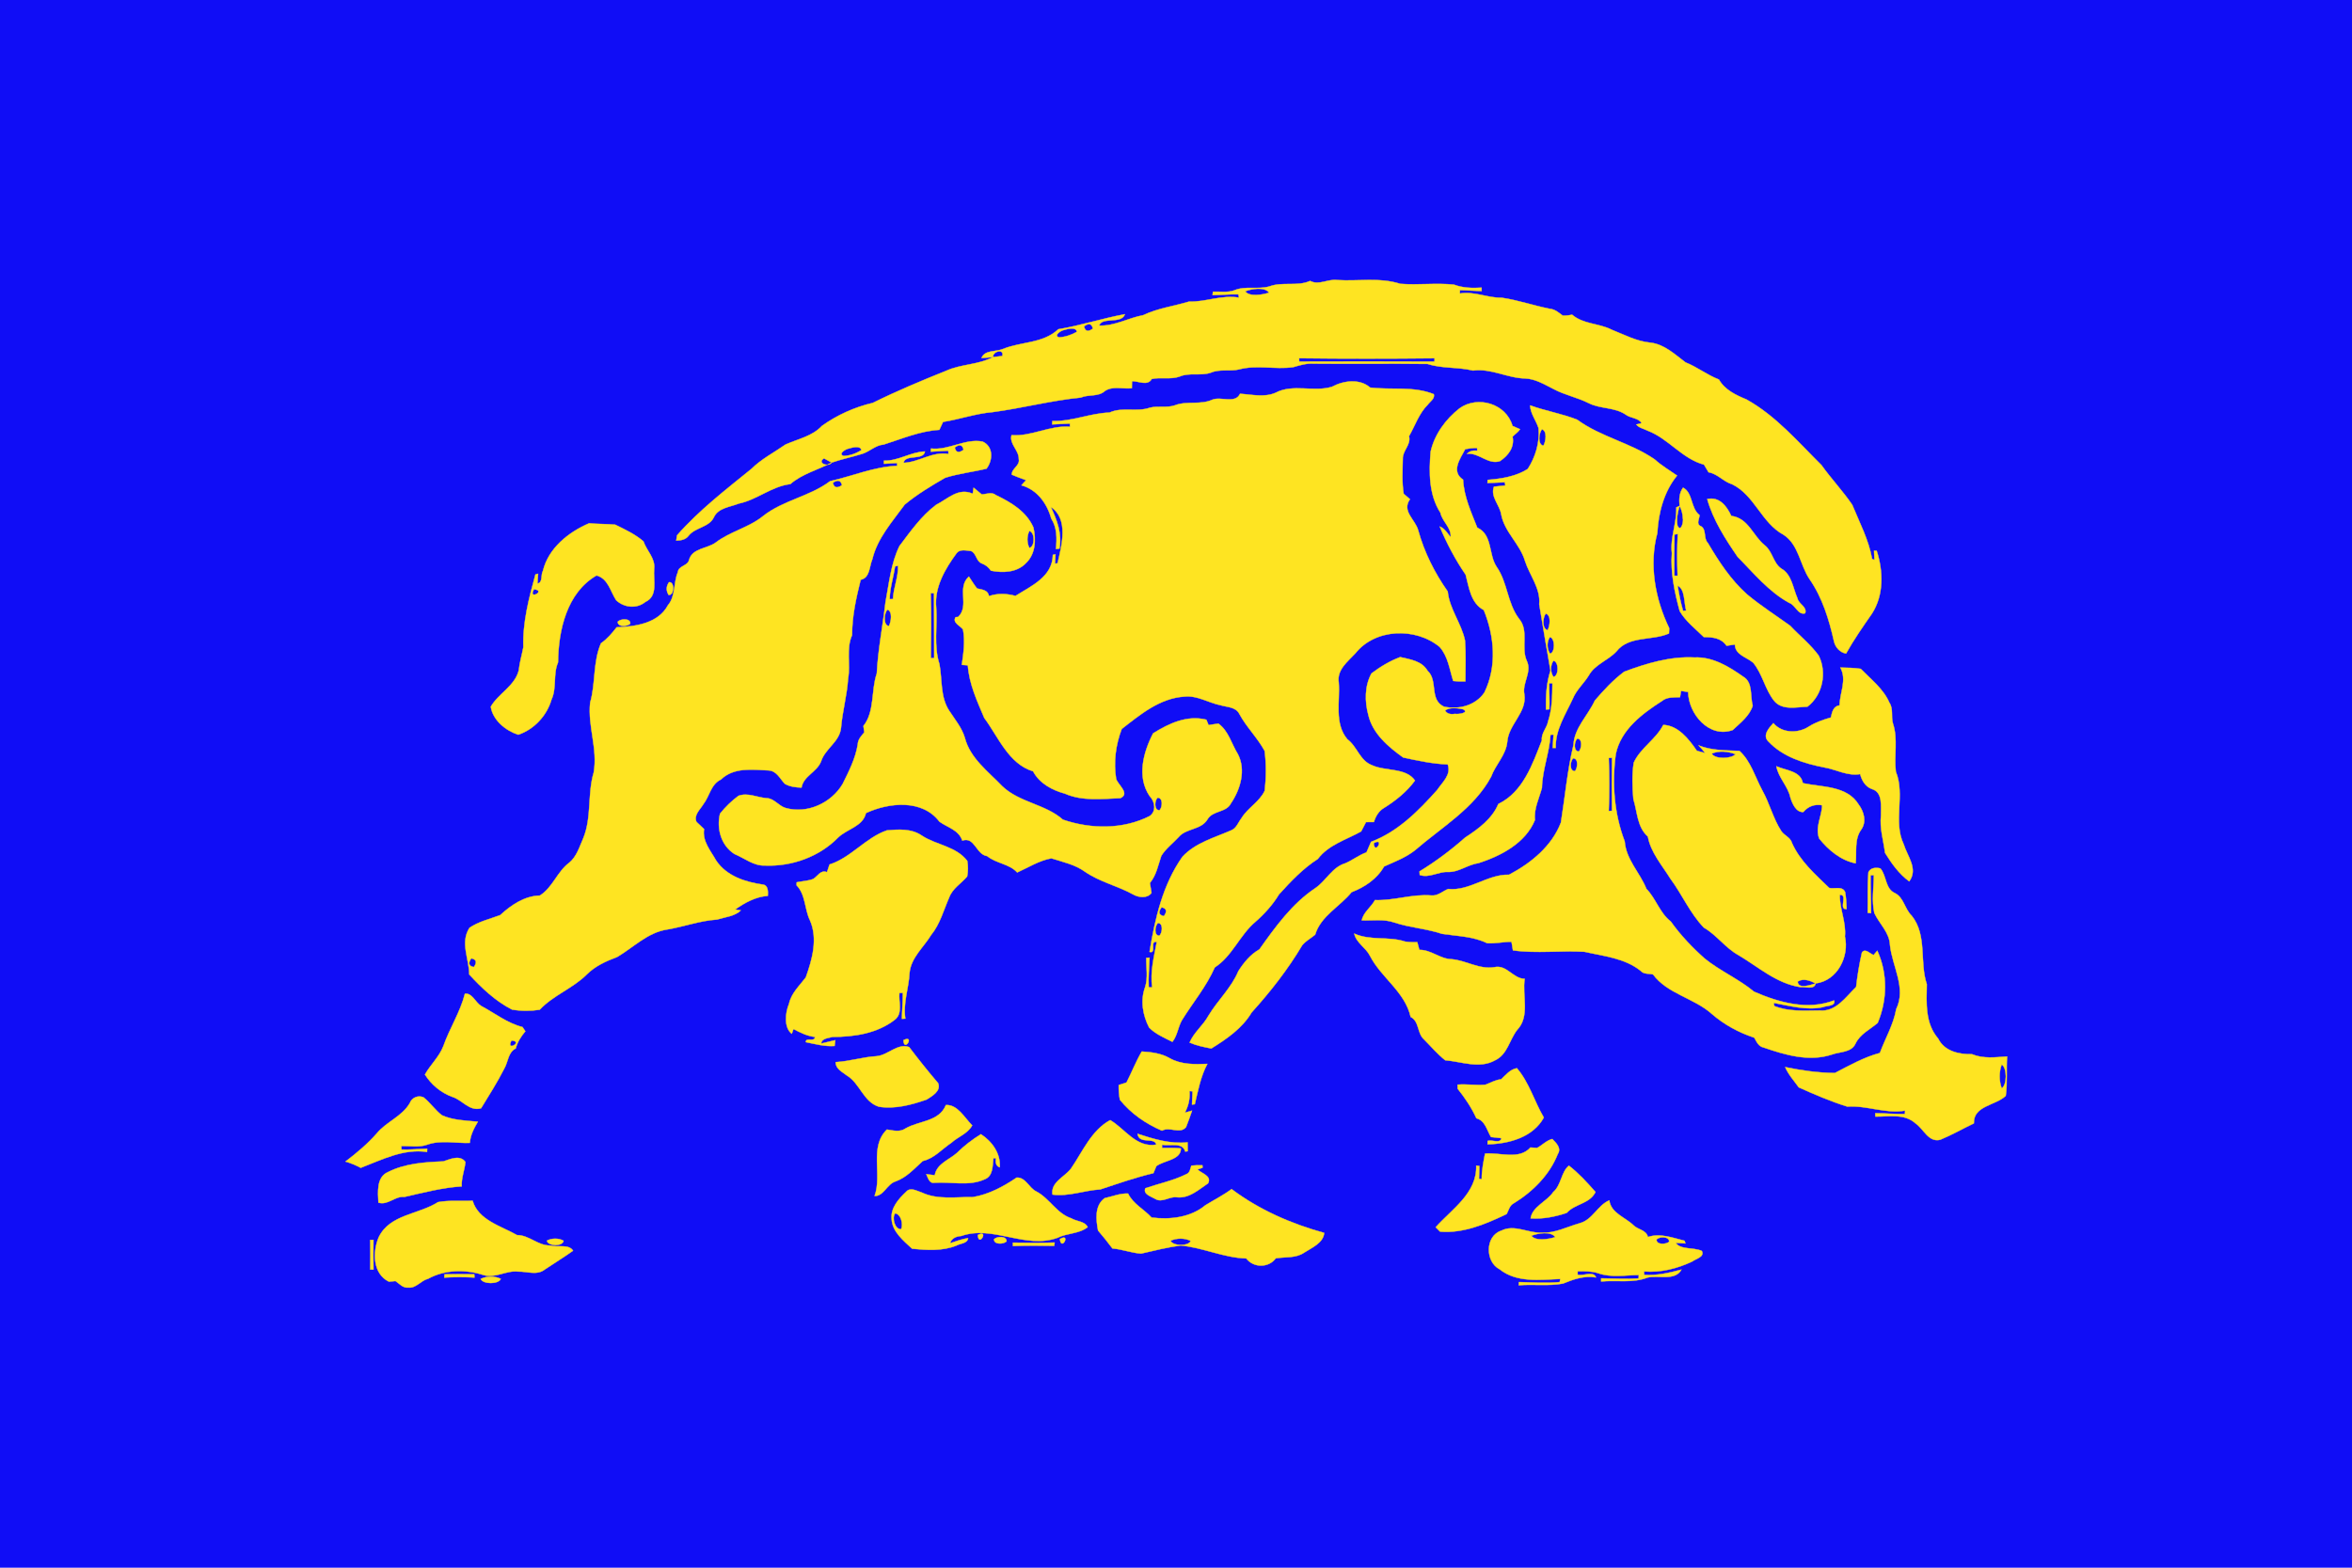 <?xml version="1.0" encoding="UTF-8" standalone="no"?>
<svg
   xmlns:dc="http://purl.org/dc/elements/1.1/"
   xmlns:cc="http://creativecommons.org/ns#"
   xmlns:rdf="http://www.w3.org/1999/02/22-rdf-syntax-ns#"
   xmlns:svg="http://www.w3.org/2000/svg"
   xmlns="http://www.w3.org/2000/svg"
   xmlns:sodipodi="http://sodipodi.sourceforge.net/DTD/sodipodi-0.dtd"
   xmlns:inkscape="http://www.inkscape.org/namespaces/inkscape"
   width="750"
   height="500">
  <rect
     fill="#100df6"
     width="750"
     height="500"/>
  <path
     style="fill:#fee422;stroke:#fee422;stroke-width:0.117"
     inkscape:connector-curvature="0"
     id="path90"
     d="m 404.875,91.322 c 4.175,-1.512 8.775,0.112 12.9,-1.712 2.862,1.5 5.7,-0.725 8.7,-0.275 6.675,0.413 13.55,-0.912 20.05,1.2 5.688,0.438 11.412,-0.337 17.087,0.25 2.838,1.075 5.838,1.15 8.837,0.962 l 0.012,1.075 c -2.312,-0.038 -4.625,-0.25 -6.938,-0.275 l -0.012,1.075 c 4.6,-0.787 8.812,1.437 13.375,1.35 5.187,0.75 10.162,2.513 15.312,3.525 1.637,0.138 2.85,1.225 4.112,2.163 1,0.037 1.987,-0.062 2.987,-0.288 3.562,3.075 8.513,2.7 12.562,4.763 4.075,1.613 8.013,3.763 12.463,4.163 4.45,0.537 7.738,3.737 11.15,6.287 3.725,1.475 6.9,4.025 10.65,5.463 1.863,3.3 5.412,4.975 8.787,6.363 9.375,5.213 16.375,13.475 23.913,20.938 3.1,4.338 6.775,8.225 9.8,12.637 2.338,5.675 5.25,11.188 6.35,17.3 l 0.75,0.287 c -0.037,-0.725 -0.113,-2.188 -0.138,-2.925 l 0.85,0.025 c 2.112,6.525 2.313,14.113 -1.525,20.05 -2.888,4.15 -5.787,8.312 -8.25,12.725 -1.95,-0.362 -3.412,-1.988 -3.837,-3.875 -1.575,-6.95 -3.688,-13.938 -7.787,-19.85 -3.075,-4.525 -3.425,-11.012 -8.312,-14.175 -6.987,-3.737 -9.213,-12.6 -16.363,-16.087 -2.775,-0.825 -4.637,-3.337 -7.537,-3.837 -0.375,-0.612 -1.1,-1.825 -1.463,-2.438 -6.975,-1.875 -11.312,-8.3 -17.962,-10.825 -1.212,-0.637 -2.75,-0.85 -3.625,-1.975 0.425,-0.1 1.275,-0.312 1.7,-0.413 -0.85,-1.688 -3.638,-1.587 -5.125,-2.775 -3.525,-2.362 -8,-1.75 -11.7,-3.6 -3.637,-1.85 -7.713,-2.612 -11.3,-4.55 -2.875,-1.438 -5.75,-3.237 -9.05,-3.35 -5.663,-0.113 -10.85,-3.312 -16.588,-2.513 -4.775,-1.187 -9.775,-0.575 -14.487,-2.112 -12.088,-0.162 -24.188,0.037 -36.288,-0.087 -2.263,-0.175 -4.425,0.487 -6.562,1.113 -5.75,0.812 -11.675,-0.812 -17.325,0.725 -2.937,0.7 -6.087,-0.212 -8.925,1.025 -3.237,1.125 -6.812,-0.138 -10,1.25 -2.862,1.025 -5.95,0.1 -8.862,0.775 -1.35,2.337 -4.213,0.625 -6.3,0.688 -0.012,0.562 -0.025,1.688 -0.037,2.25 -2.837,0.325 -6.1,-0.812 -8.6,0.888 -2.1,1.937 -5.213,1.012 -7.7,2.1 -9.438,0.925 -18.7,3.388 -28.125,4.638 -5.375,0.45 -10.487,2.287 -15.787,3.125 -0.3,0.637 -0.887,1.9 -1.175,2.525 -6.175,0.363 -11.962,2.863 -17.775,4.7 -2.562,0.175 -4.425,2.212 -6.8,2.95 -3.238,1.012 -6.562,1.688 -9.763,2.8 -0.612,-0.337 -1.825,-1.012 -2.438,-1.35 -2.425,1.45 1.363,2.95 2.438,1.35 -4.2,2.263 -9.363,3.538 -13.175,6.85 -5.975,0.713 -10.6,5 -16.438,6.213 -2.763,1.113 -6.562,1.337 -7.963,4.4 -1.562,3.225 -5.875,3.138 -8.025,5.838 -0.95,1.288 -2.475,1.537 -3.962,1.575 0.063,-0.425 0.2,-1.262 0.263,-1.687 7.05,-8.012 15.487,-14.5 23.712,-21.175 3.187,-3.163 7.237,-5.225 10.887,-7.775 3.963,-1.775 8.512,-2.613 11.6,-5.938 4.825,-3.462 10.425,-5.988 16.225,-7.338 7.7,-3.812 15.525,-7.087 23.512,-10.287 4.738,-2.125 10.188,-1.837 14.813,-4.325 0.738,-0.087 2.225,-0.25 2.962,-0.338 0.725,-2.45 -3.075,-1.563 -2.962,0.338 -0.912,0.075 -2.737,0.225 -3.65,0.312 0.963,-2.65 4.65,-1.95 6.838,-2.9 5.838,-2.375 12.775,-1.7 17.637,-6.287 7.112,-1.175 14.1,-3.487 21.238,-4.8 -1.1,3.275 -7.3,0.7 -8.212,3.625 4.937,0.213 9.3,-2.437 14.05,-3.312 4.613,-2.213 9.725,-2.85 14.588,-4.325 5.425,0.162 10.487,-2.225 15.95,-1.275 l -0.188,-1.05 c -2.75,-0.075 -5.487,0.212 -8.238,0.25 l 0.138,-1.087 c 2.262,-0.1 4.625,0.362 6.812,-0.438 3.588,-1.525 7.588,-0.15 11.262,-1.275 m -7.812,1.6 c 1.35,1.813 5.475,1.125 7.612,0.425 -1.312,-1.925 -5.537,-1.288 -7.612,-0.425 m -51.388,11.162 c 0.35,1.613 1.3,1.85 2.825,0.725 -0.363,-1.625 -1.3,-1.863 -2.825,-0.725 m -6.475,1.188 c -0.85,0.113 -3.362,1.775 -1.475,2.325 1.962,-0.1 3.975,-0.8 5.675,-1.763 -0.225,-1.7 -3.087,-0.912 -4.2,-0.562 m 75.05,8.975 0.05,1.063 c 14.387,-0.037 28.762,-0.062 43.15,0.013 l 0.012,-1.063 c -14.412,0.15 -28.812,0.163 -43.212,-0.013 m -143.612,28.812 c -0.875,0.125 -3.513,1.638 -1.662,2.363 1.987,-0.05 4.05,-0.787 5.712,-1.875 -0.35,-1.575 -2.938,-0.813 -4.05,-0.488 z" />
  <path
     style="fill:#fee422;stroke:#fee422;stroke-width:0.117"
     inkscape:connector-curvature="0"
     id="path94"
     d="m 424.75,123.36 c 3.663,-1.975 8.813,-2.675 12.15,0.25 6.75,0.838 13.788,-0.525 20.312,2.113 0.363,1.462 -1.162,2.3 -1.887,3.3 -2.863,2.825 -4.075,6.7 -6.025,10.1 0.713,2.738 -2.112,4.6 -1.988,7.263 -0.05,3.7 -0.325,7.45 0.288,11.113 0.5,0.425 1.5,1.3 2,1.725 -2.737,3.837 1.738,6.475 2.65,9.988 1.925,6.975 5.238,13.537 9.388,19.438 0.575,5.65 4.375,10.15 5.513,15.638 0.325,4.325 0.138,8.687 0.125,13.025 -1.3,0.062 -2.6,0.025 -3.875,-0.125 -1.188,-3.7 -1.65,-7.862 -4.338,-10.863 -7.625,-6.3 -20.537,-5.938 -26.875,2.062 -2.438,2.638 -5.95,5.213 -5.3,9.3 0.45,6 -1.488,13.075 2.75,18.1 3.137,2.312 3.975,6.825 7.825,8.262 4.3,2.025 10.85,0.713 13.737,4.9 -2.575,3.55 -6.075,6.338 -9.762,8.663 -1.762,0.988 -2.762,2.713 -3.337,4.562 -0.85,0.013 -1.688,0.025 -2.513,0.025 -0.525,0.988 -1.037,1.988 -1.55,2.975 -4.8,2.675 -10.387,4.237 -13.825,8.787 -4.737,3.038 -8.613,7.163 -12.375,11.3 -2,3.312 -4.612,6.187 -7.512,8.738 -5.013,4.225 -7.413,10.988 -12.963,14.537 -2.675,6.112 -7.025,11.25 -10.512,16.9 -1.225,2.175 -1.412,4.838 -3,6.85 -2.575,-1.288 -5.362,-2.462 -7.412,-4.537 -2.038,-3.913 -2.862,-8.675 -1.288,-12.913 0.988,-3.025 0.312,-6.225 0.375,-9.325 l 1.037,-0.075 c -0.125,3.15 -0.425,6.3 -0.263,9.463 l 1.1,0.037 c -0.675,-4.975 0.562,-9.688 1.462,-14.5 -2.425,-0.55 0.1,3.812 -2.3,3.163 1.75,-10.6 4.188,-21.413 10.5,-30.35 4.113,-4.45 10.113,-6.037 15.488,-8.387 1.725,-0.65 2.288,-2.575 3.337,-3.913 2,-3.312 5.8,-5.237 7.412,-8.775 0.463,-4.188 0.513,-8.513 -0.037,-12.688 -2.275,-4.188 -5.788,-7.562 -8.05,-11.762 -1.112,-2.287 -3.925,-2.163 -6.013,-2.8 -3.862,-0.775 -7.387,-3.175 -11.462,-2.75 -7.9,0.463 -14.15,5.737 -20.05,10.325 -1.925,5.037 -2.65,10.6 -1.775,15.95 0.638,1.913 4.525,4.712 1.337,6.112 -5.888,0.225 -12.1,1.012 -17.662,-1.438 -4.075,-1.1 -8.125,-3.262 -10.163,-7.125 -7.862,-2.388 -11.125,-11.088 -15.563,-17.012 -2.275,-5.388 -4.85,-10.888 -5.237,-16.8 -0.475,-0.037 -1.437,-0.113 -1.925,-0.138 0.538,-3.725 1.1,-7.525 0.388,-11.262 -0.838,-1.225 -3.475,-2.125 -2.375,-3.95 l 0.825,-0.062 c 0.113,0.087 0.312,0.25 0.425,0.338 -0.113,-0.087 -0.312,-0.25 -0.425,-0.338 3.737,-3.6 -0.563,-9.262 3.413,-12.887 0.875,1.262 1.637,2.625 2.625,3.812 1.587,0.388 3.487,0.438 3.762,2.45 2.788,-0.975 5.65,-0.85 8.475,-0.087 5.038,-3.187 11.825,-6.075 11.925,-13.1 l 0.838,-0.15 c -0.037,0.738 -0.112,2.225 -0.15,2.975 l 0.813,-0.15 c 1.312,-5.688 3.65,-14.113 -2.175,-17.963 1.987,4.2 3.637,8.525 2.762,13.287 l -1.1,0.125 c 0.312,-3.363 0.388,-6.763 -1.513,-9.713 -1.312,-4.8 -4.512,-9.225 -9.5,-10.588 0.475,-0.562 0.987,-1.1 1.512,-1.625 -1.538,-0.575 -3.087,-1.1 -4.575,-1.762 -0.113,-1.988 2.688,-2.85 2.225,-4.987 0.087,-2.8 -3.05,-4.75 -2.325,-7.6 6.45,0.463 12.238,-3.225 18.638,-2.688 l -0.025,-1.037 c -1.9,0.05 -3.775,0.225 -5.65,0.275 l 0.05,-1.05 c 6.2,0.163 12.038,-2.512 18.237,-2.725 4.125,-1.887 8.675,-0.062 12.875,-1.55 2.587,-0.663 5.363,0.125 7.925,-0.738 3.875,-1.525 8.2,-0.05 12.037,-1.825 2.787,-1.087 7.25,1.413 8.788,-1.875 3.737,0.225 7.725,1.238 11.3,-0.312 5.6,-2.975 12.2,-0.113 18.025,-1.925 m -54.337,166.012 c -1.15,1.525 -0.912,2.462 0.713,2.825 1.125,-1.525 0.887,-2.463 -0.713,-2.825 m -1.175,5.012 c -1.013,0.9 -1.35,4.113 0.475,4.05 0.963,-0.925 1.275,-4.037 -0.475,-4.05 z" />
  <path
     style="fill:#fee422;stroke:#fee422;stroke-width:0.117"
     inkscape:connector-curvature="0"
     id="path96"
     d="m 465.4,130.247 c 5.838,-4.188 14.9,-1.488 16.9,5.6 0.6,0.262 1.8,0.787 2.387,1.05 -0.587,0.963 -1.6,1.55 -2.362,2.362 0.662,3.375 -1.337,6.013 -4.025,7.813 -3.787,1.25 -6.687,-2.788 -10.512,-2.35 0.825,-0.812 1.912,-1.137 3.275,-0.988 l -0.05,-0.875 c -1.287,0.013 -2.55,0.15 -3.8,0.413 -1.6,3.025 -4.612,7.112 -0.675,9.713 0.275,5.412 2.563,10.337 4.525,15.3 4.963,2.288 3.513,8.562 6.188,12.513 3.513,5.062 3.375,11.575 7.112,16.525 3.325,3.85 0.5,9.225 2.538,13.55 1.625,3.55 -1.55,6.912 -0.825,10.575 0.887,5.775 -4.987,9.5 -5.438,15.075 -0.387,4.288 -3.762,7.325 -5.162,11.213 -5.45,10.125 -15.737,16.05 -24.212,23.4 -2.962,2.362 -6.5,3.675 -9.912,5.213 -2.25,3.962 -6.2,6.612 -10.362,8.2 -3.75,4.612 -9.863,7.625 -11.613,13.55 -1.35,1.15 -3,1.988 -4.137,3.388 -4.563,7.688 -10.138,14.8 -16.125,21.425 -3,5.062 -7.95,8.438 -12.85,11.488 -2.35,-0.438 -4.737,-0.925 -6.925,-1.875 1.363,-3.275 4.338,-5.475 6.013,-8.575 2.938,-4.9 7.325,-8.888 9.525,-14.2 1.75,-2.75 3.85,-5.325 6.725,-6.962 5.1,-7.175 10.412,-14.588 17.863,-19.55 3.425,-2.338 5.35,-6.675 9.512,-7.888 2.337,-1 4.35,-2.638 6.762,-3.487 0.487,-1.125 0.975,-2.25 1.463,-3.362 8.562,-3.225 15.137,-9.875 21.1,-16.562 1.637,-2.45 4.562,-4.838 3.35,-8.137 -4.813,-0.175 -9.525,-1.2 -14.2,-2.2 -4.725,-3.375 -9.738,-7.6 -11.112,-13.537 -1.175,-4.312 -1.213,-9.3 1,-13.287 2.788,-2.112 5.862,-3.962 9.15,-5.2 3.2,0.763 6.862,1.2 8.712,4.338 3.463,3.2 0.45,9.225 5.25,11.475 4.713,1.025 10.088,-0.375 12.887,-4.513 4.063,-8.262 3.225,-17.95 -0.187,-26.3 -4.15,-2.175 -4.713,-7.225 -5.787,-11.287 -3.3,-4.8 -6.025,-9.988 -8.275,-15.363 1.612,0.6 2.437,2.163 3.5,3.4 0.225,-3.112 -2.675,-4.925 -3.275,-7.8 -3.7,-5.712 -3.663,-12.925 -3.113,-19.488 1.238,-5.487 4.813,-10.363 9.2,-13.787 m -4.625,96.338 c 0.562,1 1.625,1.362 3.213,1.087 0.75,0.212 4.737,-0.275 2.575,-1.463 -1.862,-0.4 -4.125,-0.725 -5.787,0.375 m -22.75,42.337 c 0.325,4.1 3.712,-2.062 0,0 z" />
  <path
     style="fill:#fee422;stroke:#fee422;stroke-width:0.117"
     inkscape:connector-curvature="0"
     id="path98"
     d="m 487.912,129.297 c 4.925,1.788 10.162,2.638 15.025,4.575 7.538,5.525 17.063,7.338 24.725,12.675 2.175,1.975 4.713,3.45 7.112,5.138 -4.15,5.05 -5.962,11.85 -6.287,18.3 -2.725,10.1 -0.712,21.075 3.788,30.375 -0.025,0.413 -0.05,1.25 -0.075,1.675 -5.438,2.413 -12.762,0.613 -16.762,5.737 -2.675,2.888 -6.85,4.1 -8.812,7.65 -1.575,2.575 -3.962,4.6 -5.112,7.45 -2.312,5.012 -5.6,9.925 -5.438,15.675 l -0.95,0 c 0.075,-1.413 0.163,-2.825 0.263,-4.237 l -0.963,0.013 c -0.338,5.737 -2.612,11.175 -2.738,16.95 -0.9,3.387 -2.612,6.612 -2.225,10.238 -2.987,7.375 -10.825,11.463 -18.087,13.8 -3.425,0.45 -6.25,2.962 -9.788,2.787 -3.038,-0.1 -5.825,2 -8.862,0.975 l -0.075,-1.137 c 5.175,-3.163 10.05,-6.812 14.575,-10.825 4.2,-2.737 8.588,-5.925 10.562,-10.688 7.913,-3.825 10.9,-12.7 13.888,-20.312 -0.262,-2.288 1.6,-3.875 1.975,-6.025 1.3,-3.925 1.337,-8.075 1.387,-12.175 l -1.05,0.013 c -0.012,2.762 0.187,5.525 0.075,8.287 l -1.087,0.075 c -0.075,-4.2 0.125,-8.4 1.438,-12.412 -1.212,-7 -2.438,-14.113 -3.587,-21.15 0.512,-5.05 -3.05,-9.188 -4.525,-13.775 -1.588,-5.463 -6.55,-9.213 -7.6,-14.887 -0.475,-3.05 -3.525,-5.625 -2.312,-8.838 0.912,-0.087 2.725,-0.275 3.625,-0.375 l -0.163,-1.025 c -1.85,0.025 -3.687,0.2 -5.525,0.225 l 0.05,-0.987 c 4.375,-0.35 9.05,-1.087 12.787,-3.475 2.45,-3.788 3.9,-8.512 3.438,-13.075 -0.8,-2.45 -2.55,-4.562 -2.687,-7.213 m 3.762,7.613 c -0.988,1.287 -1.425,4.837 0.475,5.262 0.8,-1.35 1.287,-4.737 -0.475,-5.262 m 1.225,58.788 c -0.988,1.325 -1.225,4.825 0.6,5.3 0.738,-1.4 1.225,-4.812 -0.6,-5.3 m 1.325,7.487 c -1.05,1.5 -0.975,3.825 0.063,5.325 1.663,-0.425 1.638,-4.95 -0.063,-5.325 m 1.137,7.55 c -1.038,1.425 -1.038,3.725 0.012,5.15 1.75,-0.275 1.75,-4.888 -0.012,-5.15 z" />
  <path
     style="fill:#fee422;stroke:#fee422;stroke-width:0.117"
     inkscape:connector-curvature="0"
     id="path102"
     d="m 296.862,143.06 c 5.662,0.65 10.863,-3.275 16.45,-2.225 3.513,1.562 3.312,5.975 1.262,8.637 -4.375,1.075 -8.9,1.525 -13.188,2.912 -4.475,2.575 -8.9,5.237 -12.9,8.55 -3.95,5.45 -8.7,10.675 -10.312,17.4 -0.988,2.263 -0.725,5.975 -3.725,6.575 -1.438,5.787 -2.763,11.65 -2.738,17.637 -1.975,4.412 -0.45,9.287 -1.275,13.9 -0.338,5.287 -1.813,10.4 -2.25,15.675 -0.463,4.525 -5.062,6.588 -6.375,10.738 -1.3,3.375 -5.6,4.612 -6.225,8.325 -1.825,-0.037 -3.713,-0.275 -5.312,-1.187 -1.575,-1.637 -2.625,-4.2 -5.263,-4.287 -5.15,-0.25 -11.025,-1.05 -15.087,2.888 -3.287,1.525 -3.625,5.325 -5.663,7.925 -1.012,1.7 -3.1,3.375 -2.187,5.6 0.812,0.762 1.625,1.525 2.438,2.312 -0.637,3.837 2.1,6.9 3.85,10.037 3.363,4.987 9.337,6.875 15.012,7.675 1.65,0.325 1.525,2.312 1.462,3.587 -3.788,0.212 -7.487,2.238 -10.412,4.35 0.45,0.062 1.362,0.213 1.813,0.287 -1.938,1.863 -5.088,2.138 -7.625,2.913 -5.412,0.35 -10.525,2.262 -15.838,3.162 -6.25,0.925 -10.8,5.737 -16.025,8.8 -3.5,1.288 -6.962,2.875 -9.637,5.537 -4.463,4.463 -10.7,6.638 -15.025,11.262 -2.9,0.45 -5.912,0.438 -8.8,-0.05 -5.312,-2.7 -9.65,-6.862 -13.65,-11.187 -0.025,-5.063 -2.975,-10.162 0.087,-14.9 2.95,-2.013 6.487,-2.775 9.787,-4.037 3.45,-3.2 7.75,-6.112 12.625,-6.237 4.112,-2.55 5.525,-7.612 9.35,-10.45 2.413,-1.95 3.288,-5.088 4.5,-7.813 2.763,-6.7 1.288,-14.15 3.337,-20.975 1.337,-7.575 -1.95,-14.762 -1.137,-22.287 1.8,-6.2 0.838,-12.875 3.45,-18.938 2,-1.387 3.525,-3.2 5,-5.1 5.95,-0.225 13.238,-1.2 16.35,-7.025 2.512,-2.962 1.712,-7.125 3.163,-10.55 0.212,-2.1 3.1,-1.938 3.562,-3.85 1.012,-3.85 5.75,-3.587 8.488,-5.588 4.638,-3.562 10.625,-4.775 15.163,-8.487 6.387,-5.038 14.887,-6.225 21.337,-11.1 7.138,-1.613 14,-4.6 21.388,-4.9 l -0.037,-0.9 c -1.4,0.087 -2.788,0.175 -4.175,0.25 l -0.025,-0.987 c 4.612,0.125 8.538,-2.788 13.1,-2.938 -0.487,2.987 -6.4,0.762 -6.812,3.625 4.963,-0.187 9.2,-3.725 14.312,-2.812 l -0.05,-1.063 c -1.875,0.05 -3.725,0.237 -5.587,0.312 l 0.05,-1 m 7.588,-0.337 c 0.338,1.613 1.275,1.862 2.813,0.738 -0.35,-1.625 -1.288,-1.875 -2.813,-0.738 m -38.875,11.262 c 0.363,1.588 1.337,1.837 2.913,0.775 -0.362,-1.587 -1.337,-1.85 -2.913,-0.775 m -72.612,51.563 c 0.675,0.575 0.675,0.575 0,0 m -42.688,100.112 c -1.088,1.55 -0.813,2.475 0.825,2.787 1.088,-1.55 0.813,-2.475 -0.825,-2.787 z" />
  <path
     style="fill:#fee422;stroke:#fee422;stroke-width:0.117"
     inkscape:connector-curvature="0"
     id="path104"
     d="m 310.45,155.535 c 0.85,0.737 1.712,1.45 2.6,2.15 1.525,-0.05 3.188,-0.9 4.537,0.237 4.787,2.288 9.75,5.237 11.95,10.338 0.887,3.862 0.675,8.45 -2.387,11.337 -2.837,3.013 -7.375,3.175 -11.175,2.413 -0.713,-1.075 -1.663,-1.837 -2.85,-2.288 -1.85,-0.6 -1.725,-3.237 -3.462,-3.975 -1.463,-0.138 -3.475,-0.713 -4.563,0.6 -3.738,5.075 -7.237,10.988 -6.562,17.563 0.375,5.963 -0.837,12.113 1.025,17.913 0.925,4.937 0.213,10.437 3.1,14.838 1.8,2.775 4.013,5.375 4.987,8.612 1.7,6.612 7.475,10.8 11.975,15.512 5.5,5.225 13.662,5.65 19.312,10.638 8.875,3.038 19.113,3.2 27.663,-1.138 2.225,-1.55 1.688,-4.688 -0.012,-6.388 -4.15,-6.15 -2.012,-13.938 1.113,-20.012 5.088,-3.163 10.813,-5.875 16.975,-4.338 0.175,0.425 0.537,1.3 0.712,1.725 1.038,-0.188 2.088,-0.35 3.15,-0.475 3.262,2.4 4.15,6.475 6.2,9.75 2.625,5.075 0.775,11.25 -2.25,15.7 -1.488,2.975 -5.737,2.175 -7.437,5.05 -2.088,3.5 -6.8,2.763 -9.25,5.713 -1.825,1.975 -4.062,3.637 -5.487,5.938 -1.025,2.975 -1.575,6.187 -3.65,8.675 0.163,1.05 0.338,2.1 0.525,3.15 -1.35,1.863 -4.125,1.5 -5.875,0.487 -4.95,-2.737 -10.6,-3.975 -15.287,-7.2 -3.175,-2.325 -7.1,-3.137 -10.775,-4.312 -3.938,0.725 -7.313,2.9 -10.888,4.513 -2.55,-2.787 -6.675,-2.85 -9.587,-5.225 -3.562,-0.487 -3.938,-6.325 -7.925,-4.938 -1.137,-3.425 -4.7,-4.162 -7.288,-6.037 -5.425,-7.213 -16.1,-6.162 -23.437,-2.737 -0.963,4.288 -6.062,5.05 -8.888,7.812 -5.962,6.1 -14.738,9.262 -23.212,8.912 -3.663,0.187 -6.6,-2.338 -9.825,-3.675 -4.25,-2.688 -5.762,-8.088 -4.6,-12.863 1.7,-2.137 3.675,-4.05 5.863,-5.675 2.987,-1.113 5.95,0.512 8.925,0.737 2.45,0.025 3.862,2.475 6.1,3.125 6.912,1.988 14.625,-1.575 18.212,-7.662 1.987,-4.025 4.087,-8.1 4.812,-12.575 0.05,-1.612 1.112,-2.737 2.1,-3.875 -0.075,-0.512 -0.213,-1.525 -0.288,-2.038 3.675,-4.612 2.388,-11.312 4.263,-16.75 0.4,-7.65 1.9,-15.162 2.775,-22.738 1.15,-6.025 1.712,-12.312 4.45,-17.9 3.525,-4.675 6.95,-9.575 11.675,-13.138 3.775,-1.9 7.138,-5.612 11.7,-3.537 0.063,-0.487 0.2,-1.462 0.263,-1.95 m 17.775,13.825 c -0.812,1.613 -0.812,3.788 0.012,5.388 1.837,-0.313 1.825,-5.063 -0.012,-5.388 m -42.825,11.287 c -0.487,3.5 -1.675,6.9 -1.7,10.45 l 1.05,-0.037 c 0.138,-3.612 1.75,-6.987 1.613,-10.625 l -0.963,0.213 m 11.375,8.537 c 0.225,6.9 0.138,13.813 0.037,20.725 l 1.075,0 c -0.063,-6.9 0.025,-13.813 -0.05,-20.7 l -1.063,-0.025 m -13.812,5.237 c -1.075,1.262 -1.425,4.888 0.487,5.288 0.7,-1.4 1.25,-4.725 -0.487,-5.288 m 86.175,60 c -1.025,0.9 -1.187,4.062 0.6,4.013 0.963,-0.95 1.175,-4.025 -0.6,-4.013 z" />
  <path
     style="fill:#fee422;stroke:#fee422;stroke-width:0.117"
     inkscape:connector-curvature="0"
     id="path106"
     d="m 536.687,155.535 c 3.188,1.612 2.35,6.575 5.263,8.762 -0.037,1.137 -1.213,2.95 0.438,3.538 1.863,1.05 0.725,3.862 2.2,5.325 3.5,5.938 7.325,11.8 12.525,16.425 4.35,3.638 9.15,6.688 13.738,10 3,3.188 6.513,5.975 9.1,9.525 2.662,5.4 1.287,12.563 -3.6,16.275 -3.55,0.125 -8.075,1.275 -10.65,-1.9 -2.888,-3.638 -3.675,-8.525 -6.637,-12.113 -2.113,-1.812 -5.788,-2.487 -5.838,-5.825 -0.9,0.15 -1.787,0.287 -2.663,0.413 -1.7,-2.513 -4.475,-2.775 -7.25,-2.775 -2.662,-2.612 -5.787,-5.025 -7.687,-8.262 -1.637,-6.025 -2.962,-12.225 -2.5,-18.512 -0.588,-4.975 1.612,-9.625 1.412,-14.587 l 1.05,-0.475 c -0.613,2.025 -1.087,4.175 -0.675,6.287 1.125,2.388 2.05,-1.425 1.7,-2.413 -0.05,-1.375 -0.388,-2.663 -1.025,-3.875 -0.2,-1.975 -0.138,-4.15 1.1,-5.812 m -2.737,14.937 c -0.087,4.388 -0.075,8.775 -0.05,13.15 l 1.05,0.025 c -0.163,-4.438 -0.187,-8.887 0.062,-13.337 l -1.062,0.163 m 1.013,16.312 c 0.412,2.712 0.975,5.413 1.738,8.062 l 0.975,-0.112 c -0.725,-2.513 -0.313,-6.838 -2.712,-7.95 z" />
  <path
     style="fill:#fee422;stroke:#fee422;stroke-width:0.117"
     inkscape:connector-curvature="0"
     id="path108"
     d="m 544.4,159.172 c 3.925,-0.825 6.2,2.237 7.662,5.375 5.487,0.7 6.863,6.325 10.688,9.387 2.463,1.925 2.663,5.6 5.225,7.387 3.425,1.913 3.725,6.263 5.2,9.512 0.338,1.85 3.175,2.7 2.45,4.763 -2.3,0.663 -3.075,-2.663 -5.062,-3.312 -6.563,-3.55 -11.288,-9.463 -16.463,-14.663 -3.925,-5.725 -7.812,-11.738 -9.7,-18.45 z" />
  <path
     style="fill:#fee422;stroke:#fee422;stroke-width:0.117"
     inkscape:connector-curvature="0"
     id="path110"
     d="m 173.137,182.06 c 1.75,-7.237 8.162,-12.35 14.725,-15.162 2.762,0.287 5.562,0.175 8.313,0.45 3.125,1.525 6.35,3.038 9,5.313 1.025,3.012 3.837,5.387 3.413,8.787 -0.338,3.587 1.363,8.613 -2.787,10.525 -2.775,2.275 -6.763,1.85 -9.313,-0.525 -1.837,-2.787 -2.562,-6.925 -6.262,-7.912 -9.513,5.475 -12.175,17.537 -12.287,27.738 -1.65,3.787 -0.338,8.075 -2.075,11.825 -1.462,5.113 -5.55,9.55 -10.612,11.225 -4.012,-1.288 -8.112,-4.638 -8.75,-8.938 2.475,-4.25 7.662,-6.575 8.925,-11.575 0.262,-2.513 1,-4.925 1.462,-7.387 -0.25,-7.938 1.762,-15.612 3.85,-23.2 l 0.85,-0.237 c -0.05,0.775 -0.15,2.337 -0.212,3.112 1.788,-0.2 1.012,-2.838 1.763,-4.037 m -2.85,5.875 c -2.175,3.638 4.087,0.475 0,0 z" />
  <path
     style="fill:#fee422;stroke:#fee422;stroke-width:0.117"
     inkscape:connector-curvature="0"
     id="path114"
     d="m 213.337,185.685 c 1.888,-0.212 1.688,4.275 -0.125,4.075 -0.85,-1.387 -0.812,-2.75 0.125,-4.075 z" />
  <path
     style="fill:#fee422;stroke:#fee422;stroke-width:0.117"
     inkscape:connector-curvature="0"
     id="path116"
     d="m 196.987,198.272 c 0.938,-0.963 4.05,-1.163 3.987,0.613 -0.913,1.012 -4.088,1.187 -3.987,-0.613 z" />
  <path
     style="fill:#fee422;stroke:#fee422;stroke-width:0.117"
     inkscape:connector-curvature="0"
     id="path118"
     d="m 517.937,214.235 c 7.113,-2.675 14.663,-4.925 22.35,-4.537 5.8,-0.275 10.962,2.862 15.525,6.088 3.25,1.825 2.2,6.2 3.088,9.3 -1.038,3.288 -3.975,5.488 -6.4,7.762 -7.512,2.675 -14.075,-5.15 -14.187,-12.15 -0.562,-0.087 -1.7,-0.25 -2.263,-0.338 -0.087,0.5 -0.25,1.5 -0.337,2 -1.962,0.1 -4.113,-0.138 -5.738,1.212 -6.325,4.05 -13.087,9.1 -14.737,16.887 -1.263,9.35 -0.55,19 2.837,27.887 0.45,5.862 4.85,9.95 6.925,15.15 3.075,3.15 4.213,7.65 7.763,10.4 3.1,4.362 6.8,8.238 10.788,11.8 4.95,4.013 10.887,6.537 15.762,10.588 7.925,3.475 17.113,6.037 25.525,2.8 0.65,1.875 -2.487,1.613 -3.562,2.137 -5.325,1.113 -10.525,-0.438 -15.7,-1.362 l 0.2,1 c 4.612,1.863 9.613,1.45 14.462,1.425 5.2,0.537 8.35,-4.338 11.638,-7.5 0.425,-3.7 1.025,-7.4 1.862,-11.012 1.088,-1.438 2.55,0.437 3.712,0.825 0.288,-0.35 0.875,-1.037 1.175,-1.387 3.337,7.3 3.2,15.7 0.125,23.038 -2.462,2.112 -5.625,3.525 -7.087,6.625 -1.312,2.863 -4.975,2.513 -7.525,3.462 -7.238,2.388 -14.837,0.137 -21.738,-2.237 -1.663,-0.338 -2.263,-1.837 -2.987,-3.137 -4.963,-1.638 -9.613,-4.15 -13.563,-7.588 -5.625,-5.05 -14.225,-6.425 -18.725,-12.575 -1.35,-0.375 -2.925,0.025 -3.95,-1.163 -5.113,-4.088 -11.8,-4.675 -17.938,-6.075 -7.588,-0.45 -15.263,0.6 -22.788,-0.45 -0.163,-0.912 -0.325,-1.837 -0.463,-2.75 -2.6,0.013 -5.162,0.625 -7.75,0.463 -4.45,-2.187 -9.575,-2.25 -14.375,-2.975 -4.963,-1.675 -10.225,-1.962 -15.175,-3.6 -3.362,-1.212 -6.963,-0.6 -10.438,-0.7 0.488,-2.625 2.987,-4.175 4.188,-6.463 6.138,0.225 11.913,-2.013 18.063,-1.475 2.012,0.162 3.538,-1.375 5.3,-2.075 6.725,0.762 12.55,-4.725 19.388,-4.538 6.963,-3.663 13.662,-9.088 16.55,-16.637 1.325,-8.238 2.038,-16.55 4,-24.712 0.275,-5.525 4.638,-9.425 6.825,-14.213 2.825,-3.3 5.875,-6.6 9.375,-9.2 m -15.012,21.325 c -0.937,0.95 -1.275,4.138 0.538,4.125 0.912,-0.963 1.225,-4.125 -0.538,-4.125 m -1.262,6.288 c -1.025,0.925 -1.288,4.175 0.562,4.088 0.863,-0.975 1.175,-4.062 -0.562,-4.088 m 11.325,-0.113 c 0.225,5.638 0.237,11.287 0,16.938 l 1.037,-0.062 c -0.062,-5.65 -0.075,-11.287 0.012,-16.925 l -1.05,0.05 z" />
  <path
     style="fill:#fee422;stroke:#fee422;stroke-width:0.117"
     inkscape:connector-curvature="0"
     id="path120"
     d="m 586.85,212.922 c 2.15,0.037 4.338,0.075 6.488,0.4 3.288,3.375 7.225,6.362 9.15,10.812 1.337,1.975 0.463,4.45 1.125,6.625 1.675,4.975 0.287,10.262 0.925,15.363 3.05,7.412 -0.987,15.925 2.513,23.175 1.175,3.838 4.675,7.812 1.762,11.812 -3.225,-2.337 -5.637,-5.725 -7.713,-9.088 -0.5,-3.962 -1.75,-7.838 -1.3,-11.875 -0.062,-2.875 0.687,-7.487 -2.9,-8.5 -2.088,-0.738 -3.225,-2.737 -3.738,-4.763 -4,0.713 -7.662,-1.488 -11.525,-2.138 -6.412,-1.263 -13.15,-3.362 -17.737,-8.262 -2,-1.925 0.212,-4.35 1.587,-5.85 2.75,3.263 7.825,3.362 11.262,1.137 2.175,-1.375 4.6,-2.212 7.075,-2.925 0.425,-1.712 0.7,-3.575 2.775,-3.888 0.087,-4.112 2.413,-8.088 0.25,-12.037 z" />
  <path
     style="fill:#fee422;stroke:#fee422;stroke-width:0.117"
     inkscape:connector-curvature="0"
     id="path130"
     d="m 530.387,231.21 c 4.737,0.15 8.2,4.6 10.7,8.25 0.663,0.175 1.975,0.537 2.638,0.713 -0.663,-0.863 -1.363,-1.675 -2.113,-2.45 4.175,1.7 8.638,1.587 13.062,1.775 3.65,3.312 4.975,8.35 7.275,12.588 2.35,4.175 3.438,8.963 6.075,13.012 0.975,1.425 2.912,1.963 3.4,3.788 2.575,5.787 7.425,10.012 11.875,14.325 1.663,0.388 4.162,-0.713 5.062,1.288 0.325,1.788 0.413,3.6 0.488,5.425 -2.788,0.35 0.625,-4.825 -2.188,-4.5 -0.063,4.525 2.075,8.7 1.637,13.275 1.437,6.425 -2.425,14.088 -9.325,14.95 -1.713,-0.887 -3.975,-1.762 -5.737,-0.575 0.175,2.55 4.162,1.05 5.737,0.575 -0.413,2.138 -3.325,0.988 -4.837,1.188 -7.575,-1.125 -13.375,-6.4 -19.725,-10.175 -4.2,-2.288 -6.938,-6.413 -11.088,-8.812 -4.412,-4.563 -6.925,-10.575 -10.688,-15.638 -2.663,-4.287 -6.25,-8.325 -7.162,-13.4 -3.438,-3 -3.35,-7.9 -4.625,-11.963 -0.35,-3.837 -0.463,-7.775 0.113,-11.587 2.15,-4.725 7.05,-7.4 9.425,-12.05 m 15.45,9.163 c 1.1,1.887 6.262,1.663 7.588,0.188 -2.288,-0.925 -5.325,-1.238 -7.588,-0.188 z" />
  <path
     style="fill:#fee422;stroke:#fee422;stroke-width:0.117"
     inkscape:connector-curvature="0"
     id="path134"
     d="m 566.45,244.397 c 2.962,1.35 7.775,1.462 8.437,5.388 6.088,1.312 14.075,0.763 17.775,6.787 1.688,2.25 2.6,5.463 0.875,7.963 -2.325,3.163 -1.412,7.175 -1.813,10.812 -4.725,-0.925 -8.65,-4.2 -11.6,-7.875 -1.437,-3.637 0.863,-7.112 0.912,-10.65 -2.338,-0.45 -4.5,0.35 -6,2.162 -2.35,0.15 -3.55,-2.775 -4.138,-4.688 -0.788,-3.625 -3.812,-6.262 -4.45,-9.9 z" />
  <path
     style="fill:#fee422;stroke:#fee422;stroke-width:0.117"
     inkscape:connector-curvature="0"
     id="path138"
     d="m 264.525,275.722 c 6.838,-2.163 11.488,-8.538 18.275,-10.875 3.725,-0.338 7.787,-0.612 11.05,1.6 4.7,3.138 10.938,3.388 14.588,8.125 0.288,1.625 0.288,3.338 -0.037,4.963 -1.888,2.25 -4.675,3.813 -5.725,6.687 -1.788,4.05 -2.9,8.475 -5.763,11.975 -2.425,4 -6.438,7.213 -6.888,12.15 -0.25,4.9 -2.112,9.562 -1.337,14.525 l -1.087,0.075 c 0.05,-2.763 0.325,-5.513 0.3,-8.263 l -1.1,0 c -0.325,2.838 1.2,6.575 -1.513,8.587 -5.575,4.338 -12.938,5.438 -19.812,5.438 -1.237,0.4 -3.525,0.412 -3.6,2.125 1.487,-0.325 2.975,-0.75 4.475,-1.075 -0.062,0.45 -0.175,1.375 -0.225,1.838 -3.113,0.225 -6.163,-0.6 -9.175,-1.225 0,-1.688 2.862,0.15 2.913,-1.65 -2.488,-0.288 -4.688,-1.388 -6.85,-2.538 -0.138,0.387 -0.4,1.15 -0.537,1.537 -2.538,-1.962 -2.1,-6.687 -0.875,-9.575 0.738,-3.413 3.337,-5.75 5.35,-8.4 2.038,-5.738 3.913,-12.312 1.337,-18.2 -1.787,-3.638 -1.337,-8.188 -4.287,-11.2 l 0.05,-0.938 c 1.738,-0.375 3.562,-0.425 5.25,-1.05 1.45,-0.863 2.388,-3.05 4.4,-2.188 0.2,-0.612 0.613,-1.837 0.825,-2.45 z" />
  <path
     style="fill:#fee422;stroke:#fee422;stroke-width:0.117"
     inkscape:connector-curvature="0"
     id="path144"
     d="m 595.8,278.197 c 0.688,-1.488 2.425,-1.562 3.812,-1.225 2,2.35 1.512,6.487 4.6,7.862 2.875,1.387 3.137,5.113 5.375,7.213 5.038,6.3 2.425,14.763 4.825,21.875 -0.112,5.95 -0.588,12.463 3.612,17.313 2.013,4.075 6.625,5.075 10.787,5 3.587,1.488 7.437,0.988 11.2,0.725 -0.275,4.175 0.163,8.4 -0.425,12.55 -3.275,3.112 -10.362,3.112 -10.162,8.775 -3.6,1.713 -7.075,3.713 -10.738,5.225 -3.775,0.912 -5.25,-3.462 -7.863,-5.213 -3.525,-3.225 -8.487,-2.137 -12.8,-2.175 l -0.05,-1.075 c 3.15,0.025 6.3,0.325 9.463,0.25 l 0.05,-1.075 c -6.3,1.062 -12.137,-1.725 -18.4,-1.288 -5.3,-1.65 -10.45,-3.85 -15.5,-6.138 -1.5,-2.1 -3.3,-4.05 -4.325,-6.45 5.225,1.075 10.45,1.825 15.825,1.887 4.662,-2.413 9.275,-5.037 14.375,-6.4 1.725,-4.687 4.337,-9.025 5.213,-14.012 3.287,-6.675 -1.275,-13.625 -1.988,-20.35 -0.138,-4.088 -3.4,-6.8 -5,-10.275 -0.887,-3.975 -0.175,-8.075 -0.15,-12.087 l -1.05,0.062 c -0.087,4.025 0.175,8.037 0.138,12.075 l -1.05,-0.125 c 0.087,-4.312 -0.113,-8.625 0.225,-12.925 m 42.512,61.312 c -0.9,2.313 -0.9,5.287 0,7.6 1.75,-1.163 1.75,-6.45 0,-7.6 z" />
  <path
     style="fill:#fee422;stroke:#fee422;stroke-width:0.117"
     inkscape:connector-curvature="0"
     id="path152"
     d="m 431.837,297.76 c 5.187,2.362 10.912,0.8 16.212,2.55 1.275,0.188 2.575,0.25 3.887,0.188 0.213,0.812 0.438,1.637 0.662,2.462 3.775,-0.062 6.55,2.913 10.3,2.975 4.65,0.4 8.775,3.325 13.587,2.55 3.987,-0.912 5.912,3.638 9.7,3.712 -0.85,5.425 1.8,11.963 -2.45,16.338 -2.4,3.138 -3.075,7.788 -6.938,9.6 -5,2.85 -10.687,0.45 -15.962,0.013 -2.5,-1.975 -4.563,-4.463 -6.813,-6.7 -2.15,-1.962 -1.412,-5.725 -4.188,-7.1 -1.812,-8.05 -9.363,-12.475 -12.975,-19.488 -1.312,-2.638 -4.387,-4.137 -5.025,-7.1 z" />
  <path
     style="fill:#fee422;stroke:#fee422;stroke-width:0.117"
     inkscape:connector-curvature="0"
     id="path154"
     d="m 148.25,316.947 c 2.312,-0.312 3.362,2.8 5.15,3.875 4.375,2.337 8.325,5.513 13.213,6.75 0.225,0.337 0.675,1.012 0.9,1.35 -1.362,1.637 -2.512,3.4 -3.062,5.475 -2.487,1.212 -2.4,4.325 -3.687,6.475 -2.188,4.338 -4.85,8.462 -7.363,12.6 -3.737,1.087 -5.975,-2.688 -9.212,-3.65 -3.587,-1.312 -6.65,-3.888 -8.688,-7.1 1.762,-3.15 4.562,-5.662 5.875,-9.062 2,-5.7 5.375,-10.812 6.875,-16.713 m 14.838,14.913 c -2,3.762 4.088,0.263 0,0 z" />
  <path
     style="fill:#fee422;stroke:#fee422;stroke-width:0.117"
     inkscape:connector-curvature="0"
     id="path156"
     d="m 254.475,330.322 c 0.6,0.7 0.6,0.7 0,0 z" />
  <path
     style="fill:#fee422;stroke:#fee422;stroke-width:0.117"
     inkscape:connector-curvature="0"
     id="path158"
     d="m 288.087,331.76 c 3.75,-1.912 0.2,4.125 0,0 z" />
  <path
     style="fill:#fee422;stroke:#fee422;stroke-width:0.117"
     inkscape:connector-curvature="0"
     id="path160"
     d="m 279.65,336.86 c 3.575,-0.4 6.6,-4.2 10.25,-2.9 2.975,3.913 6.038,7.763 9.238,11.5 1.037,2.475 -1.888,4.1 -3.612,5.213 -4.863,1.7 -10.038,3.112 -15.238,2.313 -5,-1.55 -6.05,-7.488 -10.287,-10 -1.462,-1.15 -3.538,-2.063 -3.538,-4.225 4.463,-0.25 8.725,-1.663 13.188,-1.9 z" />
  <path
     style="fill:#fee422;stroke:#fee422;stroke-width:0.117"
     inkscape:connector-curvature="0"
     id="path162"
     d="m 364.087,335.372 c 3.075,0.2 6.2,0.562 8.925,2.15 3.675,2.062 7.9,1.962 11.975,1.8 -2.137,4.012 -2.95,8.488 -4,12.863 l -0.887,0.1 c 0.062,-1.413 0.125,-2.813 0.188,-4.213 l -0.988,-0.1 c 0.2,2.438 -0.325,4.763 -1.488,6.912 0.575,-0.163 1.725,-0.487 2.3,-0.65 -0.613,1.762 -1.212,3.525 -1.913,5.25 -2,2.387 -5.175,-0.313 -7.675,1.137 -5.2,-2.237 -9.838,-5.437 -13.412,-9.85 -0.312,-1.55 -0.413,-3.125 -0.375,-4.7 0.838,-0.25 1.663,-0.525 2.475,-0.812 1.687,-3.263 3,-6.725 4.875,-9.887 z" />
  <path
     style="fill:#fee422;stroke:#fee422;stroke-width:0.117"
     inkscape:connector-curvature="0"
     id="path164"
     d="m 478.675,344.247 c 1.513,-1.4 2.85,-3.175 5.025,-3.55 3.913,4.525 5.562,10.6 8.588,15.737 -3.463,6.313 -11.15,8.387 -17.925,8.525 l 0,-1.062 c 1.337,-0.513 4.075,1.012 4.412,-0.888 -0.825,-0.1 -2.487,-0.275 -3.325,-0.362 -1.338,-2.187 -1.837,-5.25 -4.663,-5.987 -1.55,-3.413 -3.637,-6.5 -5.975,-9.425 -0.012,-0.325 -0.025,-0.963 -0.025,-1.288 2.963,-0.25 5.938,0.287 8.9,0.013 1.65,-0.613 3.188,-1.562 4.987,-1.712 z" />
  <path
     style="fill:#fee422;stroke:#fee422;stroke-width:0.117"
     inkscape:connector-curvature="0"
     id="path166"
     d="m 130.65,351.872 c 0.675,-1.788 2.562,-2.6 4.362,-1.913 2.163,1.7 3.712,4.062 5.9,5.75 3.587,1.612 7.6,1.688 11.463,2.05 -1.238,2.087 -2.388,4.275 -2.562,6.75 -4.55,0.163 -9.288,-1 -13.688,0.6 -2.625,0.912 -5.438,0.312 -8.15,0.425 l 0.05,1.112 c 2.738,0.087 5.463,-0.187 8.188,-0.287 l -0.037,1.038 c -7.475,-1.113 -14.375,2.462 -21.137,5.062 -1.562,-0.812 -3.175,-1.525 -4.875,-1.987 3.587,-2.738 7.05,-5.638 10.037,-9.05 3.05,-3.675 7.975,-5.325 10.45,-9.55 z" />
  <path
     style="fill:#fee422;stroke:#fee422;stroke-width:0.117"
     inkscape:connector-curvature="0"
     id="path170"
     d="m 301.625,352.447 c 3.75,-0.2 5.95,4.1 8.388,6.487 -1.45,2.638 -4.525,3.6 -6.675,5.562 -2.987,1.988 -5.45,4.975 -9.088,5.787 -2.725,2.438 -5.162,5.288 -8.75,6.538 -2.663,0.838 -3.775,4.763 -6.612,4.612 2.512,-6.788 -1.788,-15.613 3.925,-21.175 1.988,0.3 4.138,0.925 5.95,-0.35 4.375,-2.525 10.662,-2.087 12.863,-7.463 z" />
  <path
     style="fill:#fee422;stroke:#fee422;stroke-width:0.117"
     inkscape:connector-curvature="0"
     id="path182"
     d="m 341.55,372.672 c 3.675,-5.363 6.5,-12.2 12.463,-15.412 4.612,2.65 8.325,8.938 14.713,7.813 -0.537,-2.55 -5.487,0.062 -5.987,-3.45 5.175,1.675 10.437,3.312 15.95,2.725 0.012,0.713 0.037,2.113 0.037,2.825 l -0.788,0.1 c -0.862,-3.137 -4.962,-1.637 -7.387,-2.2 l -0.012,1.05 c 2,0.025 4.013,-0.087 6.013,0.162 0.05,3.725 -5.375,3.763 -7.825,5.65 -0.325,0.737 -0.625,1.488 -0.937,2.238 -5.737,1.362 -11.312,3.312 -16.913,5.175 -5.138,0.288 -10.05,2.337 -15.262,1.65 -0.613,-3.987 3.9,-5.6 5.937,-8.325 z" />
  <path
     style="fill:#fee422;stroke:#fee422;stroke-width:0.117"
     inkscape:connector-curvature="0"
     id="path184"
     d="m 305.162,367.697 c 2.312,-2.275 4.875,-4.25 7.625,-5.95 3.55,2.287 6.338,6.163 6.013,10.55 -1.063,-0.338 -1.463,-1.3 -1.2,-2.888 l -0.825,-0.025 c -0.313,2.488 -0.037,5.787 -2.937,6.8 -4.925,2.2 -10.613,0.662 -15.85,1.038 -1.688,0.325 -2.075,-1.625 -2.613,-2.725 0.9,0.113 1.8,0.225 2.7,0.338 0.637,-3.712 4.612,-4.913 7.087,-7.138 z" />
  <path
     style="fill:#fee422;stroke:#fee422;stroke-width:0.117"
     inkscape:connector-curvature="0"
     id="path186"
     d="m 490.15,366.122 c 1.65,-0.863 2.975,-2.388 4.837,-2.85 1.238,1.25 3,2.938 1.75,4.8 -2.638,6.7 -8.05,12.05 -14.113,15.75 -1.287,0.675 -1.537,2.2 -2.175,3.363 -6.55,3.162 -13.875,6.263 -21.238,5.625 -0.35,-0.35 -1.05,-1.05 -1.4,-1.4 5.2,-5.825 13.213,-10.85 12.925,-19.65 l 0.988,0.125 c -0.037,1.35 -0.063,2.712 -0.1,4.075 l 0.863,0.138 c -0.012,-2.762 0.537,-5.462 1.062,-8.162 4.738,-0.438 10.888,2.112 14.475,-1.95 0.525,0.037 1.588,0.1 2.125,0.138 z" />
  <path
     style="fill:#fee422;stroke:#fee422;stroke-width:0.117"
     inkscape:connector-curvature="0"
     id="path188"
     d="m 141.375,370.422 c 2.2,-0.713 5.312,-2.213 7.037,0.187 -0.263,2.6 -1.337,5.1 -1.187,7.775 -6.238,0.388 -12.25,2 -18.3,3.362 -3.075,-0.312 -5.175,2.737 -8.262,1.825 -0.163,-3.35 -0.662,-8.188 3.087,-9.762 5.4,-2.738 11.662,-3.15 17.625,-3.387 z" />
  <path
     style="fill:#fee422;stroke:#fee422;stroke-width:0.117"
     inkscape:connector-curvature="0"
     id="path192"
     d="m 379.9,371.772 c 1.163,-0.125 2.338,-0.162 3.525,-0.113 l 0.037,0.787 c -0.413,0.125 -1.225,0.388 -1.638,0.513 1.275,1.287 4.7,2.075 3.4,4.45 -3.012,2.025 -5.987,4.837 -9.9,4.45 -2.412,-0.4 -4.712,1.912 -6.975,0.5 -1.225,-0.738 -3.938,-1.45 -3.113,-3.388 4.362,-1.488 8.963,-2.425 13.113,-4.5 1.137,-0.438 1.187,-1.737 1.55,-2.7 z" />
  <path
     style="fill:#fee422;stroke:#fee422;stroke-width:0.117"
     inkscape:connector-curvature="0"
     id="path194"
     d="m 495.3,380.197 c 2.575,-2.2 2.538,-6.487 4.987,-8.413 3.112,2.4 5.863,5.425 8.475,8.4 -1.85,3.8 -6.575,3.712 -9.175,6.65 -3.7,1.238 -7.6,2.025 -11.513,1.75 0.6,-3.813 5.162,-5.325 7.225,-8.388 z" />
  <path
     style="fill:#fee422;stroke:#fee422;stroke-width:0.117"
     inkscape:connector-curvature="0"
     id="path196"
     d="m 310.237,381.81 c 5.075,-0.85 9.738,-3.363 13.963,-6.225 2.875,-0.125 3.912,3.338 6.275,4.438 4.225,2.225 6.475,7.037 11.162,8.562 1.65,1.025 4.275,0.875 5.2,2.8 -2.788,2.175 -6.588,1.863 -9.675,3.413 -10.213,3.7 -20.55,-4.175 -30.663,-0.587 -1.563,0.1 -3.075,0.7 -3.55,2.325 1.9,-0.625 3.775,-1.363 5.762,-1.65 -0.225,1.75 -2.487,1.662 -3.712,2.362 -4.475,1.825 -9.437,1.475 -14.138,1.025 -2.762,-2.6 -6.312,-5.35 -6.537,-9.45 -0.362,-3.525 2.2,-6.45 4.613,-8.688 1.362,-1.625 3.413,-0.262 4.987,0.212 5.1,2.413 10.875,1.375 16.312,1.463 m -24.8,5.162 c -1.125,1.475 -0.075,5.213 1.925,5.088 0.7,-1.6 -0.05,-4.838 -1.925,-5.088 z" />
  <path
     style="fill:#fee422;stroke:#fee422;stroke-width:0.117"
     inkscape:connector-curvature="0"
     id="path198"
     d="m 384.362,384.41 c 2.787,-1.713 5.725,-3.2 8.362,-5.15 8.75,6.575 18.987,11.063 29.525,13.963 -0.25,3.2 -3.938,4.712 -6.338,6.263 -2.713,1.875 -6.05,1.325 -9.113,1.837 -2.237,3.112 -7.113,3.087 -9.4,0.037 -7.175,-0.2 -13.8,-3.475 -20.925,-4.125 -4.237,0.562 -8.438,1.637 -12.625,2.587 -3.062,-0.212 -6.013,-1.4 -9.112,-1.637 -1.45,-1.962 -3.013,-3.85 -4.588,-5.713 -0.663,-3.462 -1.15,-7.962 2.1,-10.325 2.462,-0.537 4.912,-1.587 7.463,-1.462 1.675,3.4 5.037,4.925 7.487,7.638 5.862,0.763 12.488,-0.013 17.163,-3.913 m -11.113,11.313 c 0.737,1.725 5.713,1.825 6.463,0.062 -1.925,-0.988 -4.525,-0.962 -6.463,-0.062 z" />
  <path
     style="fill:#fee422;stroke:#fee422;stroke-width:0.117"
     inkscape:connector-curvature="0"
     id="path200"
     d="m 139.675,383.41 c 3.6,-0.675 7.362,-0.237 11.025,-0.45 1.812,6.225 9.113,8.075 14.175,10.975 3.825,-0.025 6.612,3.362 10.525,3.3 2.288,0.675 5.963,-0.537 7.338,1.662 -2.925,2.1 -6.013,3.962 -8.988,5.975 -2.475,1.988 -5.688,0.6 -8.525,0.688 -3.788,-0.475 -7.275,2.263 -11.075,1.087 -5.738,-1.85 -12.288,-1.75 -17.65,1.2 -2.287,0.55 -3.787,3.062 -6.287,2.812 -1.712,0.2 -2.837,-1.225 -4.1,-2.087 -0.525,0.05 -1.563,0.15 -2.088,0.2 -5.225,-2.55 -5.225,-9.537 -3.262,-14.162 3.537,-7.338 12.762,-7.237 18.913,-11.2 z" />
  <path
     style="fill:#fee422;stroke:#fee422;stroke-width:0.117"
     inkscape:connector-curvature="0"
     id="path202"
     d="m 503.75,390.135 c 4.1,-1.075 5.65,-5.688 9.425,-7.3 0.513,4.1 5.05,5.375 7.662,7.925 1.425,1.462 4.15,1.5 4.638,3.788 3.875,-1.337 7.9,0.25 11.7,1.188 l 0.263,0.837 c -0.775,-0.037 -2.3,-0.137 -3.075,-0.175 1.413,2.275 5.8,1.387 8.312,2.588 0.987,1.9 -1.925,2.475 -3.013,3.325 -4.762,2.288 -10.113,3.625 -15.412,3.2 l 0.037,1.087 c 4.063,0.3 8.025,-0.625 11.9,-1.675 -2.075,3.737 -7.35,1.712 -10.812,2.537 -4.737,1.85 -9.888,0.775 -14.812,1.25 l 0.012,-1 c 3.975,0.025 7.95,0.288 11.938,0.037 l 0.063,-1.087 c -4.325,0.013 -8.813,0.9 -12.987,-0.6 -2.113,-0.675 -4.337,-0.637 -6.513,-0.587 l 0,1.075 c 1.788,0.525 5.113,-1.3 5.85,0.875 -3.713,-0.637 -7.163,0.575 -10.538,1.962 -4.637,0.85 -9.412,0.15 -14.1,0.537 l 0.063,-1.013 c 4.325,0.125 8.662,0.4 12.988,0.013 l 0.213,-1.012 c -6.55,0.25 -13.85,1.288 -19.375,-3.1 -4.625,-2.375 -4.637,-10.6 0.525,-12.287 4.175,-2.125 8.5,0.787 12.775,0.637 4.312,0.25 8.225,-1.887 12.275,-3.025 m -15.45,4 c 1.375,1.8 5.488,1.113 7.625,0.438 -1.288,-1.962 -5.538,-1.275 -7.625,-0.438 m 39.925,1.2 c -0.05,1.775 3.038,1.6 4.037,0.7 0.05,-1.75 -3.1,-1.725 -4.037,-0.7 z" />
  <path
     style="fill:#fee422;stroke:#fee422;stroke-width:0.117"
     inkscape:connector-curvature="0"
     id="path204"
     d="m 311.8,393.897 c 3.7,-2 0.287,4.125 0,0 z" />
  <path
     style="fill:#fee422;stroke:#fee422;stroke-width:0.117"
     inkscape:connector-curvature="0"
     id="path208"
     d="m 118.05,395.485 1.038,-0.025 c -0.05,3.15 -0.05,6.3 0.013,9.463 l -1.038,-0.025 c 0.05,-3.138 0.05,-6.275 -0.013,-9.413 z" />
  <path
     style="fill:#fee422;stroke:#fee422;stroke-width:0.117"
     inkscape:connector-curvature="0"
     id="path210"
     d="m 174.4,395.697 c 1.588,-0.825 3.763,-0.85 5.312,0.037 -0.262,1.887 -5.025,1.762 -5.312,-0.037 z" />
  <path
     style="fill:#fee422;stroke:#fee422;stroke-width:0.117"
     inkscape:connector-curvature="0"
     id="path212"
     d="m 316.975,395.247 c 0.938,-0.988 4.062,-1.1 4,0.675 -0.95,0.95 -4.062,1.1 -4,-0.675 z" />
  <path
     style="fill:#fee422;stroke:#fee422;stroke-width:0.117"
     inkscape:connector-curvature="0"
     id="path214"
     d="m 337.975,395.197 c 3.65,-2.162 0.463,4.075 0,0 z" />
  <path
     style="fill:#fee422;stroke:#fee422;stroke-width:0.117"
     inkscape:connector-curvature="0"
     id="path216"
     d="m 323,396.335 c 4.425,0.062 8.863,0.125 13.3,-0.037 l -0.138,1.05 c -4.388,-0.1 -8.762,-0.1 -13.15,0.05 l -0.012,-1.063 z" />
  <path
     style="fill:#fee422;stroke:#fee422;stroke-width:0.117"
     inkscape:connector-curvature="0"
     id="path218"
     d="m 141.75,406.435 c 3.162,-0.075 6.312,-0.075 9.475,-0.013 l 0.075,1.037 c -3.2,-0.187 -6.412,-0.187 -9.625,0.013 l 0.075,-1.037 z" />
  <path
     style="fill:#fee422;stroke:#fee422;stroke-width:0.117"
     inkscape:connector-curvature="0"
     id="path220"
     d="m 153.275,407.91 c 1.9,-0.95 4.525,-0.975 6.425,-0.025 -0.75,1.788 -5.65,1.75 -6.425,0.025 z" />
</svg>
